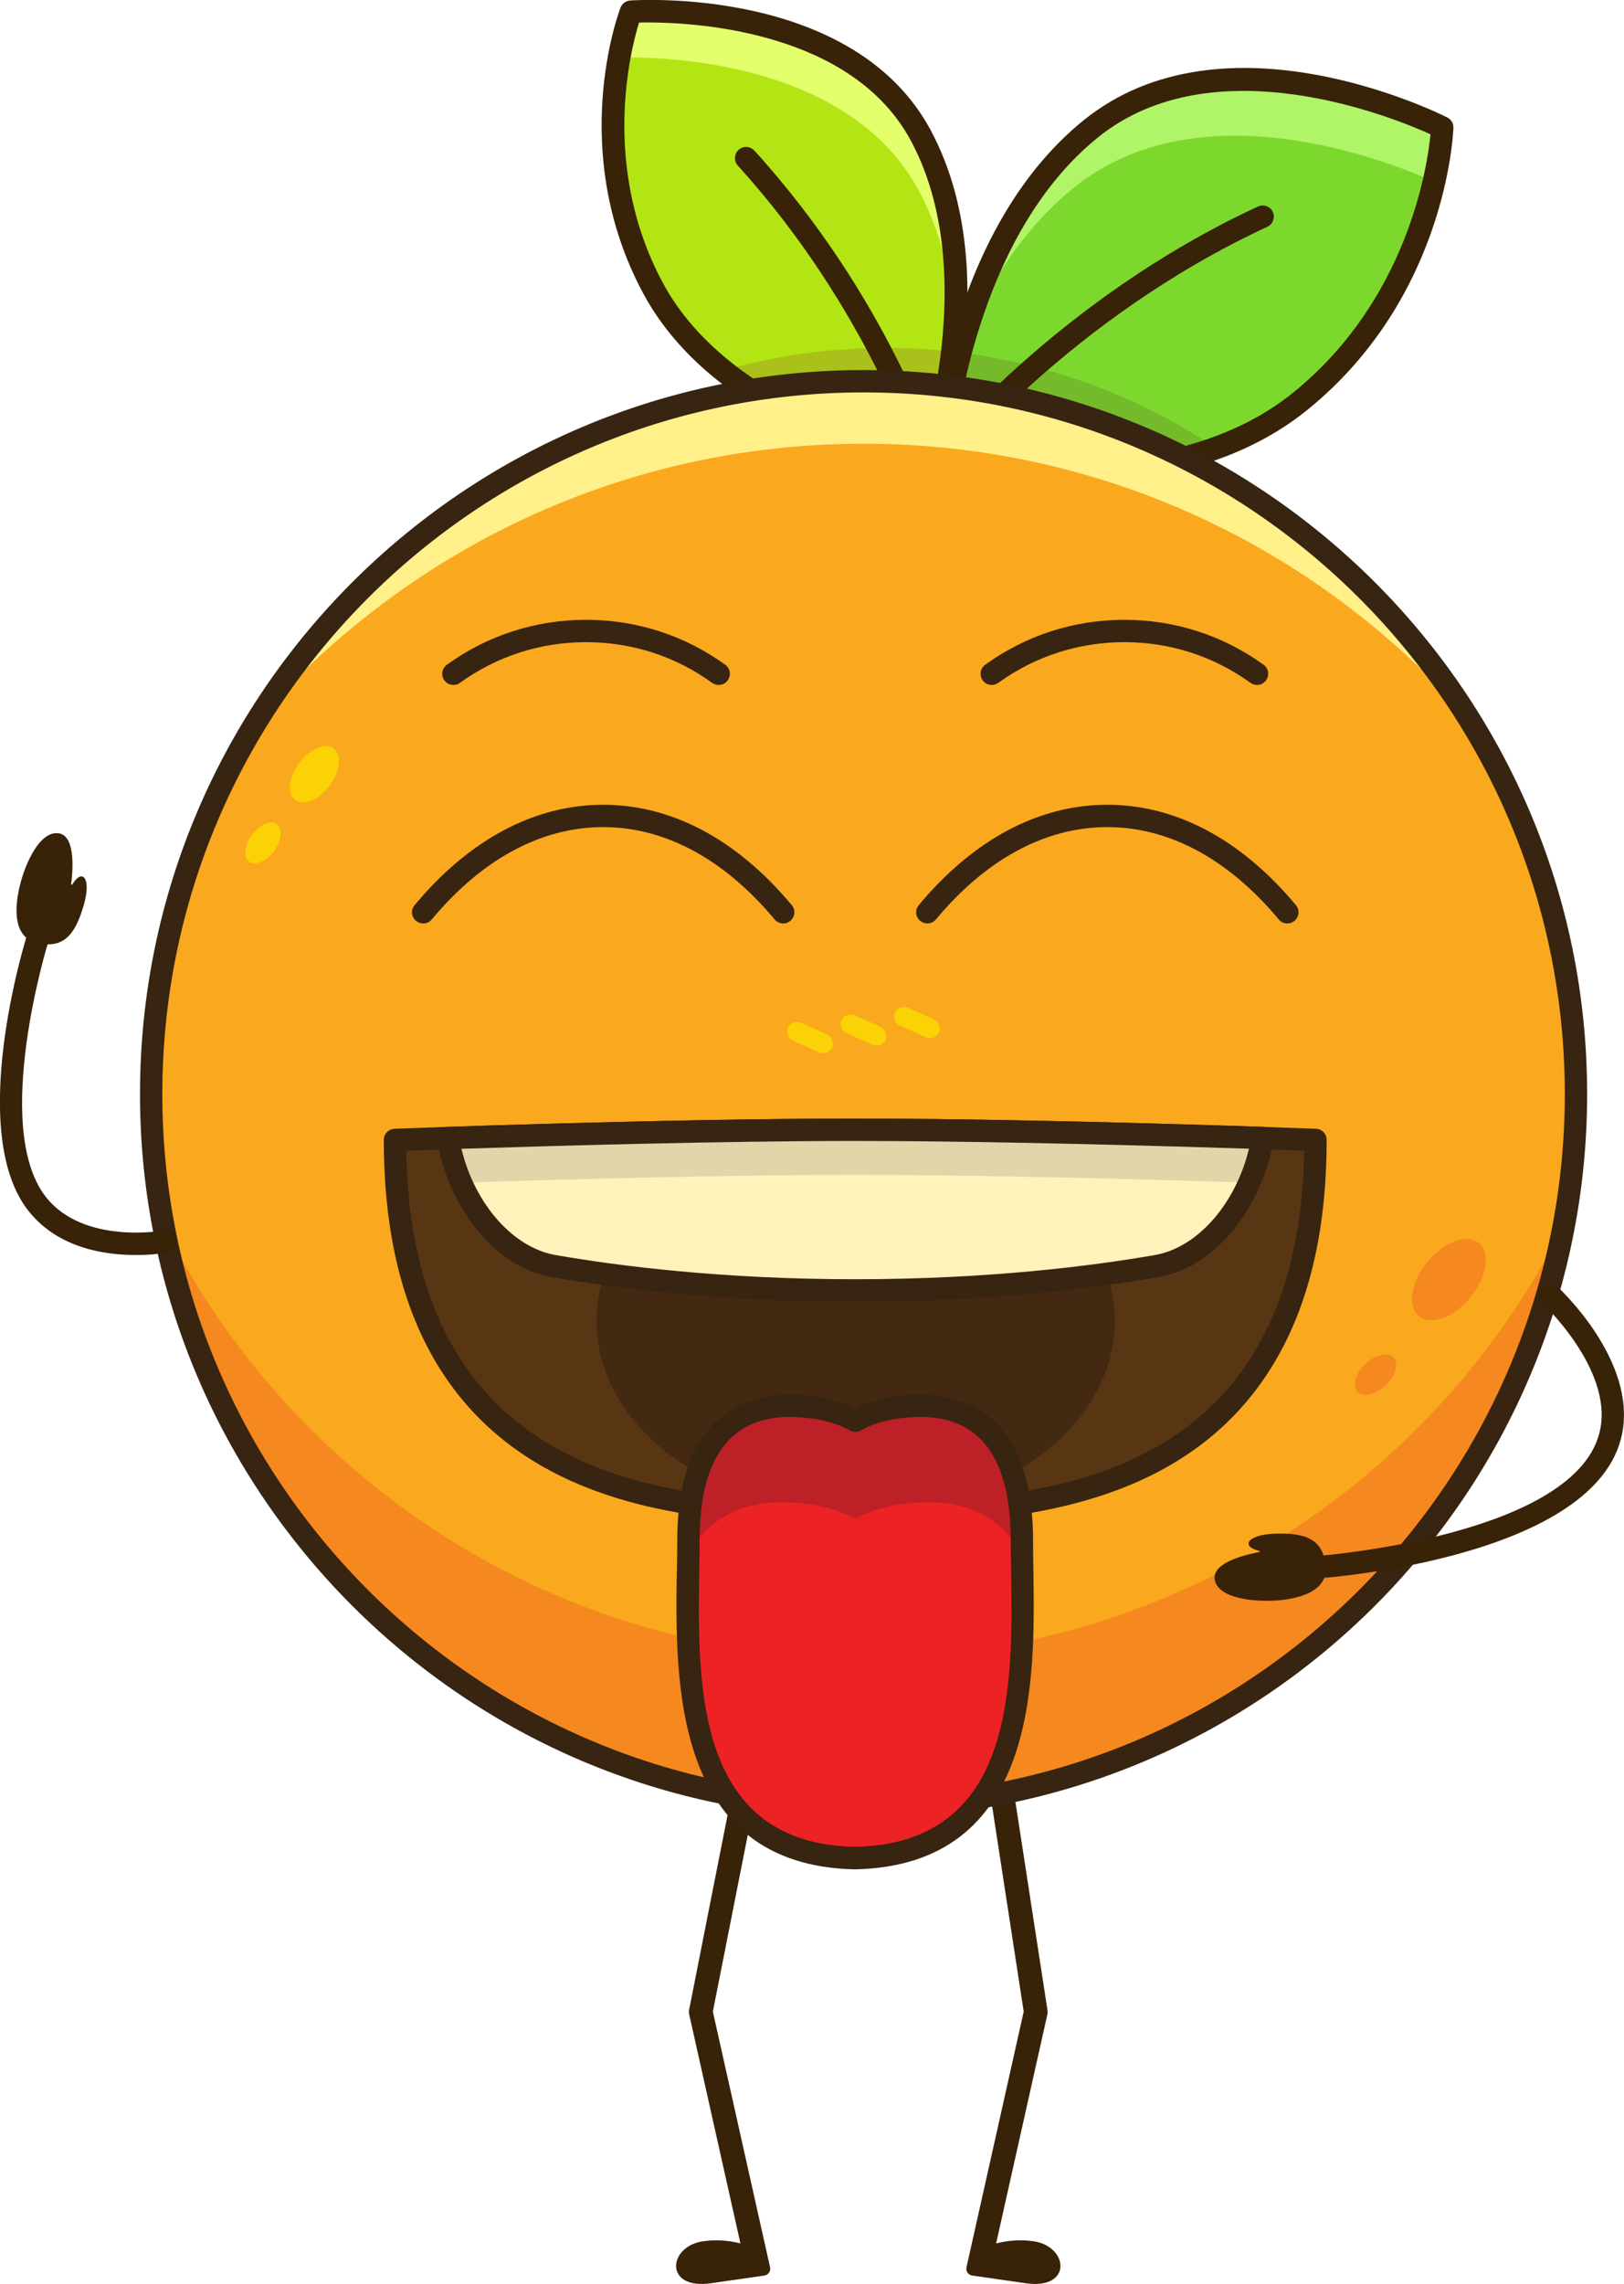 <?xml version="1.0" encoding="UTF-8"?>
<svg id="Layer_2" xmlns="http://www.w3.org/2000/svg" viewBox="0 0 253.22 355.91">
  <defs>
    <style>
      .cls-1 {
        fill: #b2e513;
      }

      .cls-2 {
        fill: #432812;
      }

      .cls-3 {
        fill: #a9c11a;
      }

      .cls-4 {
        fill: #fbd205;
      }

      .cls-5 {
        fill: #382208;
      }

      .cls-6 {
        fill: #f5881f;
      }

      .cls-7 {
        fill: #74ba2a;
      }

      .cls-8 {
        fill: #7dd82e;
      }

      .cls-9 {
        fill: #fff08a;
      }

      .cls-10 {
        fill: #e3ff6c;
      }

      .cls-11 {
        fill: #faa81d;
      }

      .cls-12 {
        fill: #bd2026;
      }

      .cls-13 {
        fill: #ec2224;
      }

      .cls-14 {
        fill: #583614;
      }

      .cls-15 {
        fill: #b0f467;
      }

      .cls-16 {
        fill: #372411;
      }

      .cls-17 {
        fill: #e1d6aa;
      }

      .cls-18 {
        fill: #fff2ba;
      }
    </style>
  </defs>
  <g id="Layer_1-2" data-name="Layer_1">
    <g>
      <g>
        <path class="cls-5" d="M109.65,349.26c2.18-.31,4.17-.07,5.8.34l-7.99-35.69c-.06-.25-.06-.51,0-.76l9.03-45.71c.2-1,1.18-1.65,2.17-1.45,1,.2,1.65,1.17,1.45,2.17l-8.96,45.32,8.56,38.23.36,1.6c.14.61-.27,1.21-.89,1.3-1.81.26-5.42.78-8.35,1.2-7.31,1.05-6.72-5.75-1.19-6.55Z"/>
        <path class="cls-5" d="M161.12,349.26c-2.18-.31-4.17-.07-5.8.34l7.99-35.69c.06-.25.06-.51,0-.76l-7.04-45.71c-.2-1-1.18-1.65-2.17-1.45-1,.2-1.65,1.17-1.45,2.17l6.97,45.32-8.56,38.23-.36,1.6c-.14.61.27,1.21.89,1.3,1.81.26,5.42.78,8.35,1.2,7.31,1.05,6.72-5.75,1.19-6.55Z"/>
      </g>
      <g>
        <path class="cls-1" d="M98.37,1.82s33.62-2.31,45.21,19.3c11.59,21.62,1.19,50.92,1.19,50.92,0,0-31.38-5.57-42.97-27.19-11.59-21.62-3.43-43.04-3.43-43.04Z"/>
        <path class="cls-10" d="M96.54,8.95c7.43-.13,35.97.69,46.74,20.8,3.44,6.43,5.08,13.48,5.64,20.32.54-9.13-.41-19.74-5.35-28.94C131.99-.49,98.36,1.82,98.36,1.82c0,0-1.02,2.69-1.83,7.12Z"/>
        <path class="cls-3" d="M112.78,57.72c13.79,11.09,32,14.33,32,14.33,0,0,2.59-7.27,3.74-17.25-3.41-.39-6.88-.58-10.4-.58-8.78,0-17.28,1.22-25.34,3.5Z"/>
        <path class="cls-5" d="M144.47,73.76c-1.32-.23-32.35-5.97-44.2-28.08-11.83-22.06-3.87-43.57-3.52-44.48.24-.63.83-1.07,1.51-1.12,1.42-.1,34.88-2.13,46.86,20.22,11.82,22.04,1.74,51.1,1.3,52.33-.25.7-.91,1.16-1.64,1.16-.1,0-.2,0-.31-.03ZM99.64,3.52c-1.39,4.52-5.93,22.57,3.69,40.52,9.64,17.98,33.99,24.56,40.26,25.98,1.84-6.08,8.1-30.07-1.55-48.07C132.92,4.94,108.86,3.5,101.01,3.5c-.53,0-.99,0-1.37.02Z"/>
        <path class="cls-5" d="M144.77,73.79c.17,0,.34-.02.51-.08.92-.28,1.44-1.26,1.15-2.17-.31-1.01-7.82-24.97-28.8-48.07-.65-.71-1.75-.76-2.46-.12-.71.65-.77,1.75-.12,2.46,20.43,22.5,27.97,46.52,28.05,46.76.23.75.92,1.23,1.66,1.23Z"/>
      </g>
      <g>
        <path class="cls-8" d="M224.89,19.87s-33.52-16.96-54.8.21c-21.28,17.17-23.32,51.78-23.32,51.78,0,0,34.65,7.9,55.93-9.28,21.28-17.17,22.2-42.71,22.2-42.71Z"/>
        <path class="cls-15" d="M149.92,54.22c3.66-8.98,9.19-18.25,17.53-24.98,19.63-15.84,49.16-4.08,56.16-.93,1.16-5.08,1.28-8.44,1.28-8.44,0,0-33.52-16.97-54.81.21-11.24,9.07-17.12,23.01-20.15,34.14Z"/>
        <path class="cls-7" d="M146.76,71.86s22.85,5.21,42.83-2.05c-11.68-7.81-25.25-13.04-39.87-14.86-2.54,9.59-2.97,16.91-2.97,16.91Z"/>
        <path class="cls-5" d="M146.37,73.55c-.83-.19-1.4-.95-1.35-1.8.09-1.44,2.34-35.58,23.97-53.03,21.91-17.68,55.27-1.12,56.68-.41.61.31.98.94.95,1.62-.04,1.07-1.19,26.53-22.84,44-11.51,9.29-26.56,11.52-38.37,11.52-10.44,0-18.36-1.75-19.04-1.9ZM171.18,21.43c-17.94,14.48-21.85,42.26-22.55,49.02,6.76,1.23,35.02,5.25,52.96-9.23,17.89-14.43,20.97-35.25,21.46-40.29-5.73-2.6-33.78-14.11-51.88.5Z"/>
        <path class="cls-5" d="M146.76,73.6c.51,0,1.02-.23,1.37-.66.18-.23,18.71-23.34,49.48-37.6.87-.4,1.25-1.44.85-2.31-.4-.87-1.44-1.25-2.31-.85-31.56,14.62-50.56,38.36-50.75,38.59-.6.75-.47,1.85.29,2.45.32.25.7.38,1.08.38Z"/>
      </g>
      <g>
        <circle class="cls-11" cx="134.73" cy="170.49" r="111.08" transform="translate(-81.09 145.21) rotate(-45)"/>
        <path class="cls-6" d="M25.43,190.84c9.56,51.63,54.81,90.74,109.22,90.74s99.67-39.11,109.23-90.75c-20.02,40.04-61.41,67.54-109.23,67.54s-89.21-27.49-109.22-67.53Z"/>
        <path class="cls-9" d="M39.76,112.68c22.96-26.66,56.95-43.53,94.88-43.53s71.9,16.86,94.86,43.51c-19.51-31.94-54.69-53.26-94.86-53.26s-75.37,21.33-94.88,53.28Z"/>
        <path class="cls-16" d="M21.83,170.49c0-62.21,50.61-112.82,112.82-112.82s112.82,50.61,112.82,112.82-50.61,112.82-112.82,112.82S21.83,232.7,21.83,170.49ZM25.31,170.49c0,60.29,49.05,109.34,109.34,109.34s109.34-49.05,109.34-109.34-49.05-109.34-109.34-109.34S25.31,110.2,25.31,170.49Z"/>
      </g>
      <g>
        <path class="cls-6" d="M222.55,196.68c-2.57,3.15-3.14,6.94-1.28,8.45s5.44.18,8.01-2.98c2.57-3.15,3.14-6.94,1.28-8.45-1.86-1.51-5.44-.18-8.01,2.98Z"/>
        <path class="cls-6" d="M212.9,212.56c-1.55,1.47-2.11,3.41-1.24,4.32.87.91,2.83.46,4.38-1.01s2.11-3.41,1.24-4.32c-.87-.91-2.83-.46-4.38,1.01Z"/>
      </g>
      <g>
        <path class="cls-4" d="M46.67,118.88c-1.66,2.22-1.95,4.81-.65,5.79,1.3.98,3.71-.03,5.37-2.25,1.66-2.22,1.95-4.81.65-5.79-1.3-.98-3.71.03-5.37,2.25Z"/>
        <path class="cls-4" d="M39.3,130.08c-1.2,1.61-1.41,3.49-.47,4.19.95.71,2.69-.02,3.89-1.63,1.2-1.61,1.41-3.49.47-4.19-.95-.71-2.69.02-3.89,1.63Z"/>
      </g>
      <g>
        <path class="cls-4" d="M139.69,157.54c.43-.6,1.25-.78,1.92-.48l3.95,1.76c.73.33,1.15,1.16.89,1.92-.3.86-1.26,1.27-2.07.9l-4.07-1.82c-.86-.39-1.19-1.47-.62-2.29Z"/>
        <path class="cls-4" d="M131.36,158.72c.43-.6,1.25-.78,1.92-.48l3.95,1.76c.73.33,1.15,1.16.89,1.92-.3.86-1.26,1.27-2.07.9l-4.07-1.82c-.86-.39-1.19-1.47-.62-2.29Z"/>
        <path class="cls-4" d="M123.03,159.89c.42-.6,1.25-.78,1.92-.48l3.95,1.76c.73.33,1.15,1.16.89,1.92-.3.86-1.26,1.27-2.07.9l-4.07-1.82c-.86-.39-1.19-1.47-.62-2.29Z"/>
      </g>
      <g>
        <path class="cls-16" d="M144.59,143.91c.5,0,.99-.21,1.34-.63,7.85-9.42,17.1-14.39,26.73-14.39s18.88,4.98,26.73,14.39c.62.74,1.71.84,2.45.22.74-.62.84-1.71.22-2.45-8.54-10.24-18.7-15.64-29.4-15.64s-20.87,5.41-29.4,15.64c-.62.74-.52,1.84.22,2.45.33.27.72.4,1.11.4Z"/>
        <path class="cls-16" d="M65.98,143.91c.5,0,.99-.21,1.34-.63,7.85-9.42,17.1-14.39,26.73-14.39s18.88,4.98,26.73,14.39c.62.74,1.71.84,2.45.22.74-.62.84-1.71.22-2.45-8.54-10.24-18.7-15.64-29.4-15.64s-20.87,5.41-29.4,15.64c-.62.74-.52,1.84.22,2.45.33.27.72.4,1.11.4Z"/>
        <g>
          <g>
            <path class="cls-14" d="M133.35,176.06c30.16,0,71.76,1.58,71.76,1.58,0,58.11-47.17,58.11-71.76,58.11s-71.76,0-71.76-58.11c0,0,41.6-1.58,71.76-1.58Z"/>
            <path class="cls-16" d="M87.48,230.05c-18.34-8.96-27.64-26.59-27.64-52.41,0-.94.74-1.7,1.68-1.74.42-.02,41.98-1.58,71.83-1.58s71.41,1.56,71.83,1.58c.94.04,1.68.8,1.68,1.74,0,25.82-9.3,43.45-27.64,52.41-15.23,7.44-33.67,7.44-45.87,7.44s-30.64,0-45.87-7.44ZM133.35,177.8c-26.36,0-61.9,1.22-70.01,1.51.9,54.69,45.78,54.69,70.01,54.69s69.11,0,70.01-54.69c-8.1-.29-43.64-1.51-70.01-1.51Z"/>
            <ellipse class="cls-2" cx="133.41" cy="205.9" rx="40.42" ry="29.84"/>
          </g>
          <g>
            <path class="cls-13" d="M107.34,240.1c0-17.2,8.36-21.02,15.79-21.02,5.36,0,8.75,1.49,10.21,2.32,1.47-.83,4.85-2.32,10.21-2.32,7.43,0,15.79,3.82,15.79,21.02s3.22,48.84-26.01,49.47c-29.23-.63-26.01-32.44-26.01-49.47Z"/>
            <path class="cls-12" d="M107.32,242.33s0-.02.02-.03c3.43-6.43,9.22-8.2,14.58-8.2,6,0,9.78,1.67,11.42,2.59,1.65-.92,5.42-2.59,11.42-2.59,5.36,0,11.15,1.78,14.58,8.2,0,0,0,.02.02.03,0-.77-.02-1.51-.02-2.24,0-17.19-8.36-21.02-15.79-21.02-5.36,0-8.74,1.49-10.21,2.32-1.47-.83-4.85-2.32-10.21-2.32-7.44,0-15.79,3.82-15.79,21.02,0,.72,0,1.46-.02,2.24Z"/>
            <path class="cls-16" d="M105.55,244.75c.02-1.64.05-3.2.05-4.65,0-19.81,10.99-22.76,17.53-22.76,4.89,0,8.28,1.17,10.21,2.1,1.93-.93,5.33-2.1,10.21-2.1,6.55,0,17.53,2.96,17.53,22.76,0,1.45.02,3.01.05,4.65.26,17.19.69,45.95-27.84,46.56-28.45-.61-28.02-29.37-27.76-46.56ZM134.2,222.91c-.53.3-1.18.3-1.71,0-1.38-.78-4.44-2.1-9.36-2.1-9.32,0-14.05,6.49-14.05,19.28,0,1.47-.02,3.05-.05,4.7-.27,17.93-.64,42.49,24.28,43.02,24.99-.54,24.62-25.09,24.35-43.02-.03-1.66-.05-3.23-.05-4.7,0-12.79-4.73-19.28-14.05-19.28-4.92,0-7.97,1.31-9.36,2.1Z"/>
          </g>
          <g>
            <path class="cls-18" d="M69.83,177.35c1.58,9.5,8.07,18.47,16.48,19.95,10.94,1.9,26.92,3.8,47.04,3.8s36.09-1.9,47.02-3.8c8.42-1.47,14.91-10.46,16.48-19.95-13.65-.44-41.6-1.28-63.51-1.28s-49.86.84-63.51,1.29Z"/>
            <path class="cls-17" d="M69.83,177.35c.39,2.39,1.1,4.74,2.07,6.95,14.26-.46,40.58-1.22,61.44-1.22s47.19.76,61.45,1.21c.97-2.21,1.67-4.56,2.06-6.95-13.65-.44-41.6-1.28-63.51-1.28s-49.86.84-63.51,1.29Z"/>
            <path class="cls-16" d="M86.02,199.01c-9.7-1.7-16.35-12.04-17.9-21.38-.08-.49.05-1,.37-1.39.32-.39.79-.62,1.29-.64,14.52-.48,42.09-1.29,63.57-1.29,15.84,0,37.82.44,63.57,1.28.5.02.97.25,1.29.64.32.39.45.89.37,1.39-1.54,9.34-8.19,19.69-17.9,21.39-10.05,1.74-26.41,3.82-47.32,3.82s-37.28-2.08-47.34-3.82ZM133.35,177.8c-20.46,0-46.46.74-61.4,1.22,2.06,8.57,8.01,15.39,14.66,16.56,9.92,1.72,26.08,3.77,46.74,3.77s36.81-2.05,46.72-3.77c6.66-1.16,12.61-7.99,14.67-16.57-24.83-.79-46.02-1.21-61.4-1.21Z"/>
          </g>
        </g>
        <path class="cls-16" d="M196,106.74c.54,0,1.07-.25,1.41-.72.56-.78.39-1.87-.39-2.43-6.34-4.58-13.84-7-21.7-7s-15.36,2.42-21.7,7c-.78.56-.96,1.65-.39,2.43.56.78,1.65.95,2.43.39,5.74-4.15,12.54-6.34,19.66-6.34s13.92,2.19,19.66,6.34c.31.22.67.33,1.02.33Z"/>
        <path class="cls-16" d="M70.7,106.74c.35,0,.71-.11,1.02-.33,5.74-4.15,12.54-6.34,19.66-6.34s13.92,2.19,19.66,6.34c.78.56,1.87.39,2.43-.39.56-.78.39-1.87-.39-2.43-6.34-4.58-13.84-7-21.7-7s-15.36,2.42-21.7,7c-.78.56-.96,1.65-.39,2.43.34.47.87.72,1.41.72Z"/>
      </g>
      <g>
        <path class="cls-5" d="M205.25,245.95c.12.02.25.02.37.01,1.78-.13,43.52-3.35,47.31-22.56,2.25-11.37-9.62-22.45-10.12-22.92-.71-.65-1.81-.61-2.46.1-.65.71-.61,1.81.1,2.46.11.1,10.94,10.23,9.07,19.68-3.28,16.61-43.74,19.73-44.15,19.76-.96.07-1.68.9-1.61,1.86.06.83.7,1.49,1.49,1.6Z"/>
        <path class="cls-5" d="M189.39,246.06c-.33-2.68,5.29-3.89,6.97-4.19.1-.02.09-.15,0-.18-3.05-.75-1.76-2.55,2.42-2.69,5.03-.17,7.43.98,7.91,4.87.43,3.48-2.79,4.98-6.7,5.45s-10.22-.12-10.6-3.26Z"/>
      </g>
      <g>
        <path class="cls-5" d="M22.12,195.57c2.33-.07,3.94-.36,4.13-.4.94-.18,1.56-1.09,1.38-2.04-.18-.94-1.09-1.56-2.04-1.38h0c-.13.02-12.57,2.27-18.45-5.24-8.51-10.88.33-39.56.42-39.85.29-.92-.22-1.89-1.14-2.18-.92-.29-1.89.22-2.18,1.14-.39,1.25-9.47,30.72.16,43.03,4.86,6.21,12.85,7.06,17.71,6.91Z"/>
        <path class="cls-5" d="M9.24,129.87c2.65.51,2.08,6.22,1.85,7.92-.01.1.12.14.17.05,1.65-2.67,2.97-.89,1.82,3.13-1.38,4.84-3.21,6.78-7.06,6.04-3.44-.66-3.88-4.18-3.14-8.04.74-3.86,3.24-9.69,6.35-9.09Z"/>
      </g>
    </g>
  </g>
</svg>